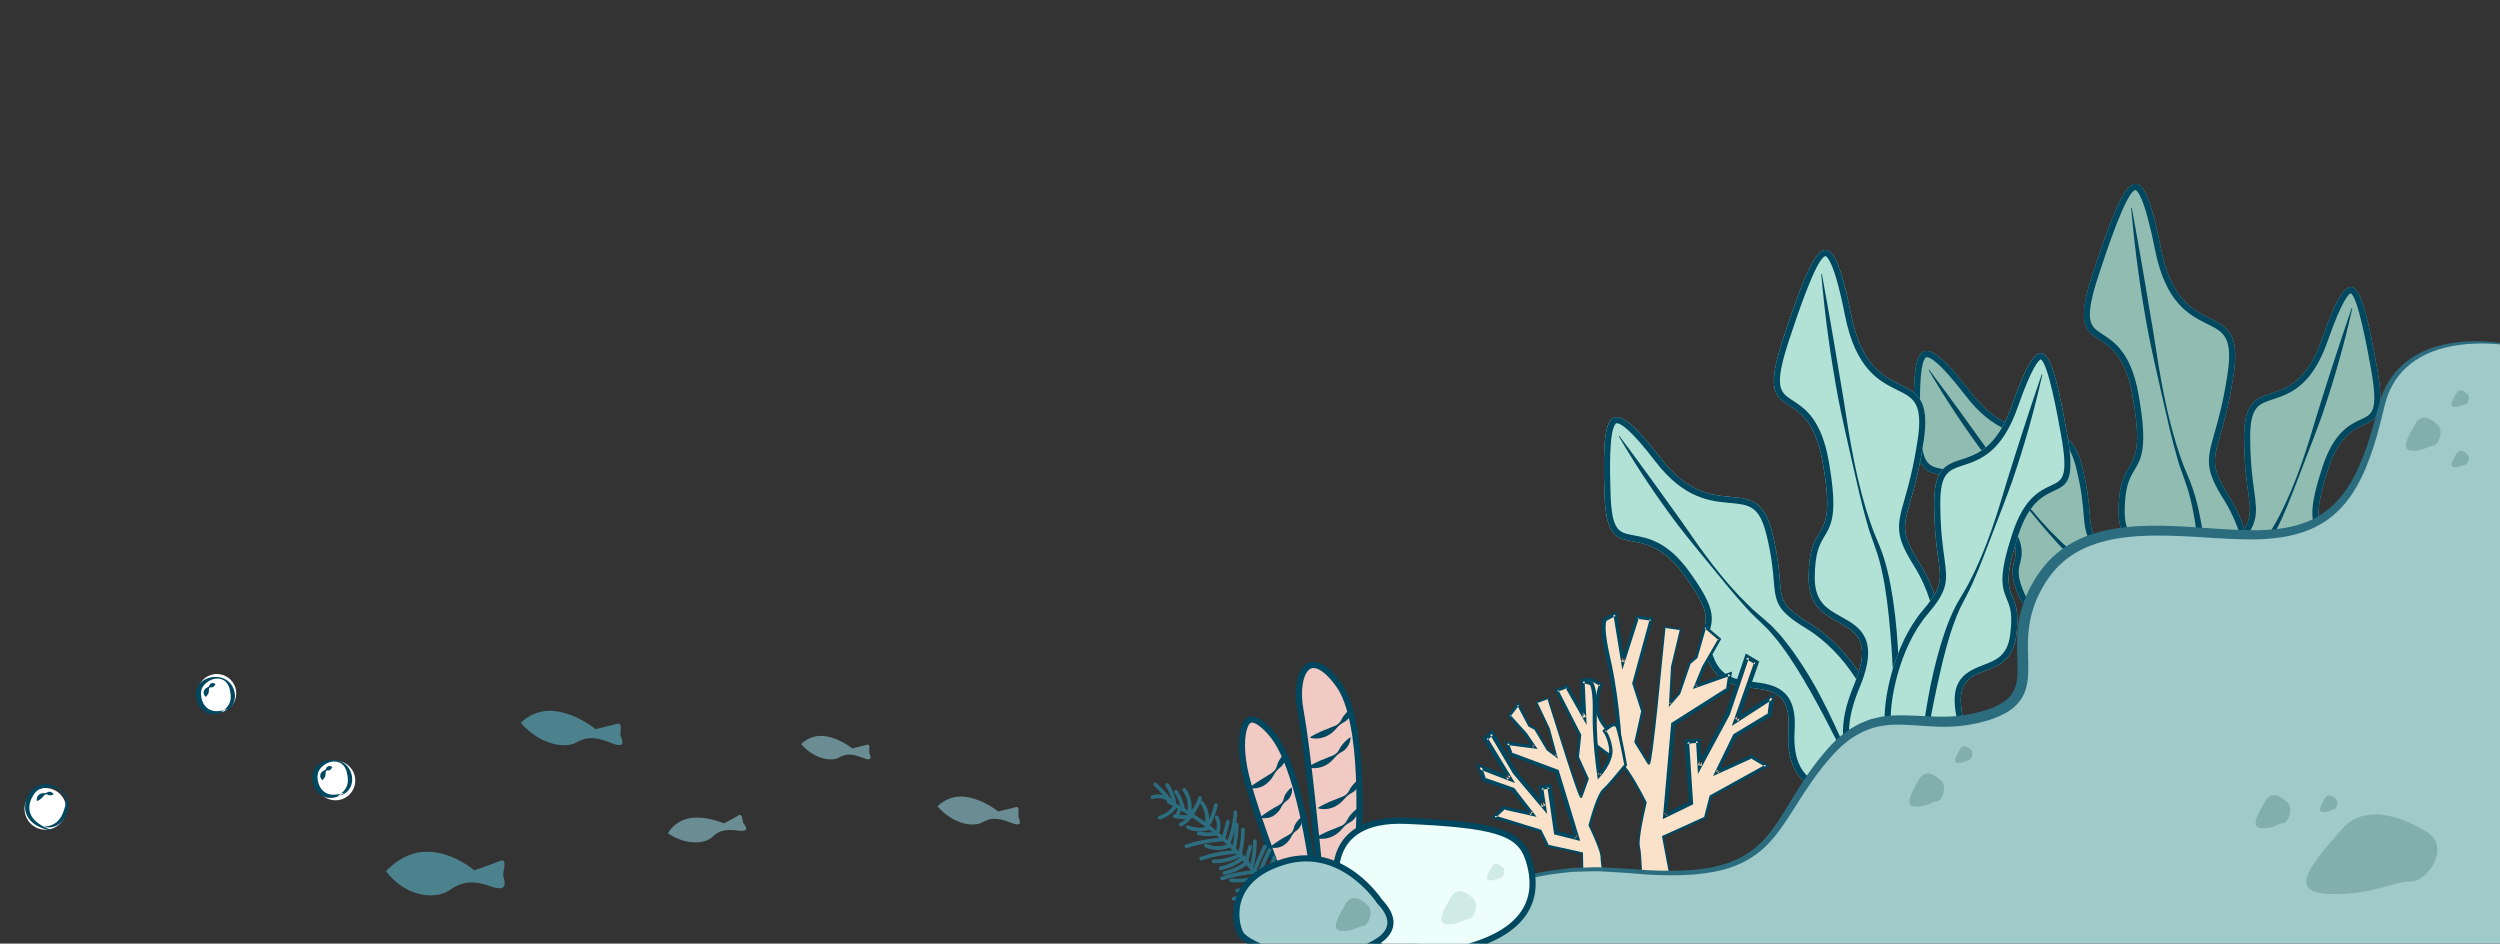<?xml version="1.0" encoding="UTF-8"?>
<svg width="408px" height="154px" viewBox="0 0 408 154" version="1.1" xmlns="http://www.w3.org/2000/svg" xmlns:xlink="http://www.w3.org/1999/xlink">
    <rect x="0" y="0" width="408" height="154" fill="#333333" stroke="none"/>
    <title>img / Footer_Right</title>
    <defs>
        <polygon id="path-1" points="0.065 0.16 28.338 0.16 28.338 86.403 0.065 86.403"></polygon>
    </defs>
    <g id="img-/-Footer_Right" stroke="none" stroke-width="1" fill="none" fill-rule="evenodd">
        <g id="Group-212" transform="translate(4, 29)">
            <path d="M346.827,89.689 C346.827,89.689 337.699,90.449 338.46,79.42 C339.221,68.391 328.952,75.998 325.529,68.391 C322.106,60.785 328.572,63.828 321.346,53.939 C314.12,44.051 308.796,53.559 308.415,40.628 C308.035,27.698 308.796,23.514 317.543,34.924 C326.29,46.334 333.136,36.445 335.798,47.094 C338.46,57.743 335.037,57.743 341.883,61.926 C348.728,66.109 352.912,74.096 353.292,77.519 C353.672,80.942 357.095,86.266 346.827,89.689" id="Fill-1" fill="#91BCB1"></path>
            <path d="M310.43,28.279 C308.369,28.28 308.188,32.886 308.415,40.629 C308.796,53.559 314.12,44.051 321.346,53.939 C328.573,63.828 322.107,60.785 325.53,68.391 C328.952,75.998 339.221,68.391 338.46,79.421 C337.791,89.113 344.76,89.7 346.458,89.7 C346.693,89.7 346.827,89.689 346.827,89.689 C357.095,86.266 353.672,80.942 353.292,77.519 C352.912,74.096 348.729,66.109 341.883,61.926 C335.037,57.743 338.46,57.743 335.798,47.094 C333.136,36.445 326.29,46.334 317.543,34.925 C314.034,30.346 311.81,28.279 310.43,28.279 M310.431,29.279 C311,29.279 312.578,30.092 316.749,35.533 C321.411,41.613 325.744,42.007 328.909,42.295 C331.983,42.574 333.676,42.727 334.827,47.337 C335.726,50.927 335.916,53.28 336.055,54.998 C336.355,58.704 336.651,59.901 341.362,62.779 C347.995,66.834 351.949,74.485 352.298,77.63 C352.368,78.25 352.518,78.889 352.677,79.567 C353.437,82.794 354.221,86.13 346.638,88.697 C346.592,88.699 346.532,88.7 346.458,88.7 C345.491,88.7 343.053,88.5 341.325,86.648 C339.866,85.086 339.238,82.677 339.457,79.489 C339.945,72.43 335.94,71.915 332.722,71.5 C330.158,71.17 327.736,70.857 326.442,67.981 C325.127,65.061 325.398,64.008 325.684,62.894 C326.226,60.788 326.272,58.986 322.154,53.349 C318.673,48.587 315.519,48.005 313.216,47.58 C310.734,47.123 309.601,46.914 309.415,40.599 C309.319,37.333 309.119,30.536 310.258,29.362 C310.333,29.285 310.375,29.279 310.431,29.279" id="Fill-3" fill="#004760"></path>
            <path d="M310.834,31.338 C314.322,35.984 317.713,40.681 321.075,45.399 C324.347,50.17 327.733,54.934 331.897,58.956 C332.912,60.015 334.039,60.808 335.134,61.844 C335.706,62.322 336.206,62.862 336.699,63.411 C337.215,63.942 337.667,64.52 338.115,65.101 C339.92,67.415 341.5,69.884 342.923,72.43 C345.711,77.553 348.073,82.888 349.959,88.388 L349.866,88.424 C347.396,83.172 344.84,77.973 341.993,72.952 C340.563,70.449 339.077,67.975 337.369,65.673 C336.946,65.093 336.511,64.525 336.036,63.993 C335.581,63.442 335.118,62.899 334.592,62.424 C333.614,61.431 332.439,60.436 331.506,59.338 C329.535,57.186 327.724,54.916 325.88,52.673 L323.119,49.302 C322.215,48.165 321.287,47.045 320.407,45.889 C316.914,41.246 313.679,36.414 310.751,31.393 L310.834,31.338 Z" id="Fill-5" fill="#004760"></path>
            <g id="Group-9" transform="translate(336, 0.84)">
                <mask id="mask-2" fill="white">
                    <use xlink:href="#path-1"></use>
                </mask>
                <g id="Clip-8"></g>
                <path d="M16.547,86.403 C16.547,86.403 7.669,84.27 13.121,71.23 C18.574,58.188 5.686,63.928 5.748,53.615 C5.811,43.303 10.56,49.13 8.04,34.797 C5.521,20.465 -3.554,30.146 1.648,14.431 C6.849,-1.282 9.36,-6.072 12.65,10.604 C15.941,27.279 26.604,17.645 24.522,31.372 C22.439,45.097 19.232,43.955 23.847,51.285 C28.462,58.614 28.949,69.638 27.834,73.891 C26.719,78.144 27.638,85.707 16.547,86.403" id="Fill-7" fill="#91BCB1" mask="url(#mask-2)"></path>
            </g>
            <path d="M344.514,1 C342.667,1 340.587,6.391 337.648,15.271 C332.447,30.986 341.521,21.304 344.04,35.637 C346.56,49.97 341.811,44.143 341.748,54.455 C341.686,64.768 354.575,59.028 349.121,72.069 C343.669,85.11 352.547,87.242 352.547,87.242 C363.638,86.546 362.719,78.984 363.834,74.731 C364.95,70.479 364.462,59.453 359.847,52.124 C355.232,44.794 358.439,45.938 360.522,32.212 C362.604,18.485 351.941,28.119 348.65,11.443 C347.219,4.191 345.936,0.999 344.514,1 M344.511,2 C344.75,2.072 345.941,2.882 347.669,11.637 C349.418,20.5 353.338,22.437 356.2,23.851 C358.856,25.163 360.459,25.955 359.533,32.062 C358.825,36.729 357.986,39.651 357.372,41.785 C356.104,46.202 355.877,47.695 359.001,52.656 C363.507,59.813 363.909,70.504 362.867,74.478 C362.672,75.221 362.54,76.028 362.402,76.883 C361.731,80.993 360.972,85.649 352.655,86.233 C352.13,86.067 350.204,85.329 349.117,83.154 C347.835,80.592 348.148,76.992 350.044,72.455 C353.415,64.395 350.055,62.529 347.09,60.884 C344.747,59.583 342.724,58.46 342.748,54.462 C342.773,50.342 343.556,49.035 344.313,47.771 C345.506,45.779 346.536,44.059 345.026,35.464 C343.818,28.596 341.096,26.83 339.109,25.541 C337.088,24.23 335.975,23.508 338.597,15.586 C339.807,11.93 343.018,2.229 344.511,2" id="Fill-10" fill="#004760"></path>
            <path d="M343.904,4.894 C345.163,11.714 346.317,18.54 347.448,25.369 C348.484,32.202 349.596,39.088 351.867,45.622 C352.403,47.269 353.161,48.774 353.76,50.461 C354.338,52.124 354.758,53.829 355.084,55.545 C355.733,58.978 356.11,62.446 356.314,65.916 C356.73,72.859 356.604,79.815 356.039,86.73 L355.939,86.725 C355.885,79.794 355.728,72.873 355.285,65.983 C355.019,62.543 354.725,59.104 354.158,55.714 C353.862,54.023 353.509,52.342 353.008,50.713 L352.162,48.281 C351.864,47.456 351.564,46.633 351.346,45.79 C350.364,42.448 349.635,39.058 348.857,35.679 C348.106,32.294 347.3,28.917 346.633,25.513 C345.35,18.696 344.395,11.821 343.805,4.907 L343.904,4.894 Z" id="Fill-12" fill="#004760"></path>
            <path d="M362.361,90.825 C362.361,90.825 370.233,90.079 367.147,78.231 C364.06,66.382 374.414,72.876 375.618,64.025 C376.822,55.173 372.038,59.592 375.947,47.606 C379.854,35.623 386.457,45.032 383.911,30.922 C381.366,16.811 379.798,12.399 374.942,26.299 C370.087,40.197 362.118,30.637 362.231,42.66 C362.342,54.684 365.233,54.096 360.382,59.819 C355.529,65.541 353.769,74.936 354.207,78.721 C354.644,82.504 352.935,88.876 362.361,90.825" id="Fill-14" fill="#91BCB1"></path>
            <path d="M379.648,17.838 C378.45,17.838 376.988,20.442 374.943,26.298 C370.087,40.196 362.118,30.636 362.231,42.66 C362.343,54.685 365.233,54.096 360.381,59.818 C355.53,65.541 353.769,74.937 354.207,78.72 C354.644,82.503 352.935,88.875 362.361,90.824 C362.361,90.824 370.234,90.078 367.148,78.231 C364.061,66.382 374.415,72.875 375.619,64.025 C376.822,55.173 372.039,59.591 375.947,47.607 C379.855,35.622 386.457,45.032 383.912,30.922 C382.439,22.756 381.293,17.838 379.648,17.838 M379.633,18.851 C380.853,19.598 382.357,27.938 382.927,31.1 C384.192,38.111 383.182,38.579 381.35,39.429 C379.466,40.303 376.886,41.499 374.996,47.297 C372.795,54.044 373.194,55.854 374.11,58.031 C374.598,59.191 375.103,60.39 374.627,63.89 C374.171,67.242 372.334,67.946 370.206,68.761 C366.827,70.054 364.385,71.591 366.18,78.483 C367.243,82.563 367.079,85.649 365.694,87.656 C364.543,89.324 362.872,89.727 362.395,89.81 C355.461,88.316 355.382,84.463 355.307,80.736 C355.292,79.984 355.277,79.272 355.2,78.605 C354.794,75.091 356.432,66.024 361.144,60.465 C364.465,56.548 364.453,55.224 363.897,51.235 C363.632,49.335 363.269,46.732 363.231,42.651 C363.181,37.4 364.537,36.953 366.998,36.145 C369.651,35.273 373.285,34.077 375.887,26.628 C378.191,20.032 379.294,19.001 379.633,18.851" id="Fill-16" fill="#004760"></path>
            <path d="M379.901,21.284 C378.594,27.153 376.95,32.938 375.01,38.626 C374.014,41.462 372.889,44.252 371.832,47.063 C370.747,49.864 369.716,52.685 368.476,55.438 C368.188,56.137 367.834,56.807 367.479,57.482 L366.464,59.466 C365.841,60.8 365.339,62.197 364.88,63.61 C363.986,66.445 363.322,69.358 362.688,72.277 C361.433,78.121 360.461,84.036 359.521,89.968 L359.421,89.958 C359.731,83.953 360.476,77.972 361.644,72.058 C362.257,69.107 363.01,66.18 363.99,63.312 C364.478,61.879 365.053,60.468 365.755,59.11 C366.483,57.73 367.318,56.544 367.983,55.198 C370.755,49.888 372.529,44.108 374.223,38.368 C376.015,32.647 377.849,26.94 379.803,21.258 L379.901,21.284 Z" id="Fill-18" fill="#004760"></path>
            <path d="M211.615,115.881 C211.176,111.255 209.456,93.556 208.266,87.123 C207.705,84.087 207.995,81.433 209.024,80.196 C209.397,79.748 209.845,79.521 210.357,79.521 C211.535,79.521 213.004,80.671 214.492,82.761 C218.927,88.986 217.77,107.385 217.631,109.361 L211.615,115.881 Z" id="Fill-20" fill="#F2CAC4"></path>
            <path d="M210.357,79.021 C208.095,79.021 206.887,82.416 207.774,87.214 C209.154,94.667 211.222,117.044 211.222,117.044 L218.118,109.573 C218.118,109.573 219.726,89.247 214.899,82.471 C213.181,80.059 211.608,79.021 210.357,79.021 M210.357,80.021 C210.829,80.021 212.137,80.316 214.085,83.052 C218.315,88.988 217.323,106.483 217.144,109.152 L212.007,114.719 C211.445,108.842 209.887,93.133 208.758,87.033 C208.118,83.57 208.708,81.358 209.41,80.516 C209.686,80.183 209.996,80.021 210.357,80.021" id="Fill-22" fill="#004760"></path>
            <path d="M205.788,116.465 C204.866,114.078 200.095,101.602 199.073,96.378 C198.421,93.05 198.608,89.946 199.526,88.831 C199.756,88.552 200.01,88.421 200.324,88.421 C200.871,88.421 201.864,88.817 203.489,90.702 C208.094,96.045 210.215,112.506 210.559,115.43 L205.788,116.465 Z" id="Fill-24" fill="#F2CAC4"></path>
            <path d="M200.324,87.921 C198.157,87.921 197.764,92.294 198.582,96.474 C199.731,102.346 205.477,117.044 205.477,117.044 L211.108,115.822 C211.108,115.822 209.064,96.404 203.868,90.376 C202.37,88.638 201.202,87.92 200.324,87.921 M200.324,88.921 C200.552,88.921 201.426,89.072 203.111,91.028 C207.426,96.036 209.535,111.197 210.009,115.037 L206.101,115.885 C204.898,112.755 200.531,101.224 199.564,96.281 C198.867,92.723 199.212,90 199.912,89.15 C200.077,88.948 200.208,88.921 200.324,88.921" id="Fill-26" fill="#004760"></path>
            <path d="M216.766,86.531 C216.721,87.349 216.334,88.055 215.776,88.57 C215.474,88.812 215.098,88.966 214.804,89.192 C214.499,89.406 214.263,89.697 214.003,89.98 C213.02,91.171 211.366,91.829 209.823,91.4 L209.81,91.302 C210.483,90.865 211.117,90.621 211.734,90.308 C212.055,90.191 212.363,90.044 212.695,89.933 C213.001,89.775 213.346,89.674 213.683,89.535 C214.027,89.407 214.34,89.216 214.586,88.951 C214.831,88.686 214.965,88.317 215.153,88.017 C215.558,87.439 216.034,86.957 216.676,86.487 L216.766,86.531 Z" id="Fill-28" fill="#004760"></path>
            <path d="M205.932,93.788 C205.992,94.598 205.723,95.333 205.266,95.928 C205.015,96.214 204.679,96.433 204.428,96.701 C204.182,96.975 203.985,97.285 203.8,97.622 C203.433,98.302 202.852,98.847 202.187,99.253 C201.495,99.617 200.673,99.766 199.902,99.596 L199.885,99.497 C200.529,99.031 201.094,98.716 201.648,98.333 C202.219,97.989 202.774,97.619 203.402,97.246 C203.699,97.045 203.99,96.817 204.169,96.506 C204.366,96.206 204.427,95.817 204.558,95.49 C204.858,94.852 205.261,94.298 205.838,93.755 L205.932,93.788 Z" id="Fill-30" fill="#004760"></path>
            <path d="M206.845,99.564 C206.943,100.267 206.723,100.901 206.323,101.397 C206.1,101.633 205.794,101.803 205.577,102.026 C205.363,102.252 205.203,102.52 205.053,102.814 C204.762,103.41 204.266,103.878 203.696,104.222 C203.1,104.525 202.387,104.631 201.728,104.438 L201.711,104.339 C202.245,103.898 202.704,103.622 203.162,103.299 C203.638,103.016 204.107,102.723 204.658,102.435 C204.918,102.278 205.172,102.094 205.32,101.829 C205.483,101.575 205.514,101.234 205.617,100.956 C205.861,100.416 206.213,99.964 206.751,99.53 L206.845,99.564 Z" id="Fill-32" fill="#004760"></path>
            <path d="M208.471,104.406 C208.569,105.109 208.349,105.743 207.949,106.239 C207.726,106.475 207.42,106.644 207.203,106.868 C206.989,107.094 206.829,107.362 206.68,107.656 C206.388,108.251 205.892,108.719 205.322,109.064 C204.726,109.367 204.013,109.472 203.354,109.279 L203.337,109.18 C203.871,108.74 204.33,108.465 204.788,108.141 C205.264,107.859 205.733,107.564 206.284,107.276 C206.545,107.12 206.798,106.936 206.946,106.671 C207.109,106.416 207.14,106.076 207.243,105.797 C207.487,105.258 207.839,104.805 208.377,104.371 L208.471,104.406 Z" id="Fill-34" fill="#004760"></path>
            <path d="M216.426,91.372 C216.381,92.19 215.994,92.896 215.435,93.412 C215.134,93.654 214.757,93.807 214.464,94.033 C214.159,94.248 213.923,94.538 213.663,94.821 C212.679,96.012 211.026,96.67 209.483,96.242 L209.47,96.143 C210.143,95.707 210.777,95.463 211.393,95.15 C211.715,95.032 212.023,94.886 212.354,94.774 C212.661,94.617 213.005,94.515 213.343,94.377 C213.687,94.249 214,94.057 214.245,93.793 C214.491,93.527 214.625,93.159 214.812,92.86 C215.218,92.281 215.694,91.798 216.336,91.328 L216.426,91.372 Z" id="Fill-36" fill="#004760"></path>
            <path d="M218.059,98.054 C218.014,98.872 217.627,99.578 217.069,100.094 C216.767,100.336 216.391,100.489 216.097,100.715 C215.792,100.93 215.556,101.22 215.296,101.503 C214.313,102.694 212.659,103.352 211.116,102.924 L211.103,102.825 C211.776,102.389 212.41,102.145 213.027,101.832 C213.348,101.714 213.656,101.568 213.988,101.456 C214.294,101.298 214.639,101.197 214.976,101.059 C215.32,100.931 215.634,100.739 215.879,100.475 C216.124,100.209 216.258,99.841 216.446,99.541 C216.851,98.963 217.327,98.48 217.969,98.01 L218.059,98.054 Z" id="Fill-38" fill="#004760"></path>
            <path d="M217.719,102.897 C217.674,103.714 217.287,104.42 216.729,104.936 C216.427,105.178 216.05,105.332 215.757,105.557 C215.452,105.772 215.216,106.062 214.956,106.345 C213.972,107.536 212.319,108.194 210.776,107.766 L210.763,107.667 C211.436,107.231 212.07,106.987 212.686,106.674 C213.008,106.556 213.316,106.41 213.647,106.298 C213.954,106.141 214.298,106.039 214.636,105.901 C214.98,105.773 215.293,105.581 215.538,105.318 C215.784,105.051 215.918,104.683 216.105,104.384 C216.511,103.805 216.987,103.322 217.629,102.853 L217.719,102.897 Z" id="Fill-40" fill="#004760"></path>
            <path d="M296.249,100.478 C296.249,100.478 287.121,101.239 287.882,90.209 C288.643,79.181 278.374,86.787 274.951,79.181 C271.528,71.575 277.994,74.617 270.768,64.729 C263.542,54.841 258.218,64.348 257.837,51.418 C257.457,38.488 258.218,34.304 266.965,45.713 C275.712,57.123 282.558,47.235 285.22,57.883 C287.882,68.532 284.459,68.532 291.305,72.715 C298.15,76.899 302.334,84.885 302.714,88.308 C303.095,91.731 306.518,97.055 296.249,100.478" id="Fill-42" fill="#B2E1D6"></path>
            <path d="M259.852,39.069 C257.792,39.07 257.61,43.676 257.838,51.419 C258.218,64.348 263.542,54.841 270.768,64.729 C277.995,74.617 271.529,71.575 274.952,79.181 C278.374,86.787 288.643,79.181 287.882,90.21 C287.214,99.903 294.182,100.49 295.881,100.49 C296.115,100.49 296.249,100.478 296.249,100.478 C306.518,97.055 303.095,91.731 302.714,88.308 C302.334,84.885 298.151,76.899 291.305,72.715 C284.459,68.532 287.882,68.532 285.22,57.883 C282.558,47.235 275.712,57.123 266.965,45.714 C263.456,41.135 261.232,39.068 259.852,39.069 M259.853,40.069 C260.422,40.069 262.001,40.881 266.172,46.322 C270.833,52.403 275.166,52.797 278.331,53.084 C281.405,53.363 283.098,53.517 284.25,58.126 C285.148,61.716 285.338,64.07 285.477,65.788 C285.777,69.494 286.074,70.69 290.784,73.569 C297.417,77.623 301.372,85.274 301.721,88.419 C301.79,89.04 301.94,89.679 302.099,90.356 C302.859,93.583 303.644,96.92 296.061,99.487 C296.014,99.488 295.954,99.49 295.881,99.49 C294.913,99.49 292.475,99.29 290.747,97.437 C289.289,95.876 288.661,93.466 288.88,90.279 C289.367,83.219 285.362,82.704 282.144,82.29 C279.581,81.959 277.159,81.647 275.864,78.77 C274.549,75.85 274.82,74.798 275.107,73.684 C275.648,71.578 275.695,69.775 271.576,64.139 C268.095,59.376 264.941,58.795 262.639,58.37 C260.156,57.912 259.023,57.703 258.837,51.389 C258.742,48.123 258.541,41.326 259.681,40.152 C259.756,40.075 259.797,40.069 259.853,40.069" id="Fill-44" fill="#004760"></path>
            <path d="M260.214,42.156 C260.214,42.156 275.74,65.781 283.503,72.195 C291.265,78.606 299.336,99.195 299.336,99.195" id="Fill-46" fill="#B2E1D6"></path>
            <path d="M260.257,42.128 C263.745,46.773 267.135,51.47 270.498,56.189 C273.769,60.959 277.156,65.723 281.32,69.745 C282.334,70.804 283.462,71.597 284.555,72.634 C285.13,73.111 285.63,73.652 286.122,74.2 C286.637,74.731 287.089,75.31 287.538,75.891 C289.342,78.205 290.923,80.674 292.346,83.219 C295.134,88.342 297.495,93.677 299.382,99.177 L299.288,99.213 C296.818,93.962 294.262,88.763 291.416,83.742 C289.986,81.238 288.5,78.765 286.791,76.463 C286.37,75.882 285.933,75.315 285.459,74.783 C285.003,74.232 284.541,73.689 284.014,73.214 C283.036,72.221 281.863,71.225 280.928,70.128 C278.957,67.975 277.146,65.706 275.301,63.463 L272.541,60.091 C271.637,58.955 270.709,57.834 269.83,56.678 C266.337,52.036 263.101,47.204 260.173,42.183 L260.257,42.128 Z" id="Fill-48" fill="#004760"></path>
            <path d="M301.969,98.032 C301.969,98.032 293.091,95.9 298.544,82.859 C303.996,69.819 291.108,75.558 291.17,65.246 C291.233,54.932 295.982,60.761 293.462,46.426 C290.943,32.093 281.868,41.776 287.07,26.061 C292.271,10.347 294.782,5.558 298.073,22.233 C301.364,38.908 312.027,29.276 309.944,43.002 C307.861,56.727 304.655,55.584 309.27,62.913 C313.885,70.243 314.371,81.267 313.256,85.52 C312.142,89.775 313.06,97.337 301.969,98.032" id="Fill-50" fill="#B2E1D6"></path>
            <path d="M293.936,11.789 C292.089,11.789 290.009,17.181 287.07,26.061 C281.869,41.775 290.943,32.093 293.462,46.426 C295.982,60.76 291.233,54.933 291.17,65.245 C291.108,75.558 303.997,69.818 298.544,82.859 C293.091,95.9 301.969,98.032 301.969,98.032 C313.06,97.336 312.142,89.774 313.256,85.52 C314.372,81.268 313.885,70.243 309.27,62.913 C304.655,55.584 307.861,56.727 309.944,43.001 C312.027,29.275 301.364,38.908 298.073,22.233 C296.641,14.981 295.358,11.789 293.936,11.789 M293.933,12.79 C294.172,12.861 295.364,13.671 297.091,22.427 C298.84,31.29 302.76,33.226 305.622,34.641 C308.278,35.953 309.881,36.745 308.956,42.851 C308.247,47.518 307.408,50.441 306.794,52.575 C305.526,56.991 305.299,58.485 308.423,63.446 C312.93,70.603 313.331,81.294 312.29,85.268 C312.094,86.01 311.963,86.817 311.824,87.672 C311.154,91.783 310.395,96.438 302.077,97.022 C301.552,96.857 299.627,96.118 298.54,93.943 C297.257,91.382 297.57,87.782 299.467,83.245 C302.837,75.184 299.477,73.318 296.512,71.673 C294.169,70.372 292.146,69.249 292.17,65.251 C292.196,61.132 292.978,59.824 293.736,58.56 C294.928,56.568 295.958,54.849 294.448,46.253 C293.241,39.385 290.518,37.62 288.532,36.331 C286.51,35.019 285.397,34.298 288.019,26.375 C289.229,22.72 292.44,13.018 293.933,12.79" id="Fill-52" fill="#004760"></path>
            <path d="M293.277,15.69 C293.277,15.69 297.668,49.356 302.185,59.68 C306.7,70.003 305.411,97.517 305.411,97.517" id="Fill-54" fill="#B2E1D6"></path>
            <path d="M293.327,15.683 C294.585,22.504 295.739,29.329 296.87,36.158 C297.906,42.992 299.018,49.878 301.29,56.411 C301.825,58.059 302.583,59.563 303.183,61.25 C303.76,62.914 304.181,64.619 304.506,66.334 C305.155,69.767 305.532,73.235 305.736,76.706 C306.153,83.648 306.026,90.604 305.461,97.52 L305.361,97.515 C305.308,90.583 305.15,83.663 304.707,76.773 C304.441,73.332 304.147,69.893 303.581,66.503 C303.284,64.812 302.932,63.131 302.431,61.503 L301.584,59.07 C301.287,58.245 300.987,57.422 300.768,56.579 C299.786,53.238 299.057,49.847 298.279,46.468 C297.528,43.083 296.723,39.707 296.055,36.303 C294.772,29.485 293.818,22.61 293.227,15.697 L293.327,15.683 Z" id="Fill-56" fill="#004760"></path>
            <path d="M311.782,101.615 C311.782,101.615 319.655,100.868 316.569,89.019 C313.483,77.172 323.836,83.665 325.04,74.814 C326.243,65.963 321.46,70.382 325.368,58.397 C329.276,46.413 335.878,55.822 333.333,41.712 C330.789,27.602 329.219,23.189 324.364,37.087 C319.51,50.986 311.54,41.425 311.652,53.45 C311.765,65.475 314.654,64.885 309.803,70.608 C304.952,76.332 303.19,85.725 303.628,89.51 C304.065,93.293 302.356,99.665 311.782,101.615" id="Fill-58" fill="#B2E1D6"></path>
            <path d="M329.07,28.627 C327.873,28.627 326.411,31.232 324.365,37.087 C319.51,50.986 311.541,41.425 311.652,53.45 C311.765,65.475 314.654,64.885 309.803,70.607 C304.952,76.331 303.19,85.726 303.628,89.509 C304.065,93.292 302.356,99.665 311.783,101.614 C311.783,101.614 319.656,100.868 316.57,89.02 C313.483,77.172 323.837,83.665 325.041,74.814 C326.243,65.963 321.461,70.381 325.368,58.397 C329.276,46.412 335.878,55.821 333.334,41.712 C331.861,33.546 330.716,28.627 329.07,28.627 M329.055,29.641 C330.276,30.387 331.779,38.727 332.349,41.889 C333.613,48.9 332.604,49.369 330.772,50.219 C328.887,51.092 326.308,52.288 324.418,58.086 C322.217,64.833 322.615,66.643 323.533,68.82 C324.021,69.981 324.524,71.18 324.048,74.679 C323.592,78.032 321.757,78.735 319.628,79.55 C316.248,80.843 313.807,82.38 315.601,89.272 C316.664,93.352 316.502,96.439 315.115,98.445 C313.964,100.114 312.295,100.516 311.817,100.6 C304.882,99.105 304.805,95.252 304.728,91.525 C304.714,90.773 304.699,90.061 304.622,89.395 C304.216,85.88 305.853,76.813 310.567,71.254 C313.887,67.337 313.875,66.013 313.318,62.025 C313.053,60.124 312.69,57.521 312.652,53.44 C312.603,48.189 313.959,47.743 316.421,46.934 C319.072,46.062 322.707,44.867 325.308,37.417 C327.613,30.821 328.716,29.791 329.055,29.641" id="Fill-60" fill="#004760"></path>
            <path d="M329.274,32.061 C329.274,32.061 321.404,60.396 316.274,68.699 C311.142,77 308.894,100.752 308.894,100.752" id="Fill-62" fill="#B2E1D6"></path>
            <path d="M329.322,32.074 C328.016,37.944 326.372,43.727 324.432,49.416 C323.435,52.252 322.312,55.042 321.254,57.852 C320.168,60.654 319.138,63.474 317.897,66.228 C317.61,66.927 317.255,67.597 316.901,68.272 L315.886,70.257 C315.263,71.59 314.761,72.987 314.303,74.4 C313.408,77.234 312.743,80.148 312.11,83.067 C310.854,88.91 309.883,94.826 308.943,100.757 L308.843,100.749 C309.152,94.743 309.898,88.761 311.066,82.849 C311.678,79.897 312.431,76.969 313.411,74.102 C313.901,72.668 314.474,71.258 315.177,69.9 C315.904,68.519 316.74,67.334 317.406,65.989 C320.176,60.678 321.95,54.898 323.644,49.157 C325.437,43.437 327.271,37.73 329.225,32.047 L329.322,32.074 Z" id="Fill-64" fill="#004760"></path>
            <path d="M264.023,117.545 C264.023,117.545 263.906,110.539 263.534,109.229 C263.163,107.917 264.572,101.969 264.572,101.969 C264.572,101.969 261.52,95.941 260.092,95.179 C258.663,94.415 254.28,90.854 254.28,90.854 C254.28,90.854 254.046,83.691 254.379,82.342 C254.712,80.991 257.255,82.753 257.255,82.753 C257.255,82.753 256.512,84.044 256.688,86.726 C256.864,89.406 260.351,91.861 260.351,91.861 C260.351,91.861 259.917,84.671 258.528,78.741 C257.139,72.813 257.941,72.089 257.941,72.089 L259.605,71.208 L260.856,79.074 L263.229,71.727 L265.495,72.05 L262.598,82.538 L264.045,87.078 L262.91,92.087 C262.91,92.087 264.612,94.847 265.062,95.609 C265.512,96.373 267.686,73.342 267.686,73.342 L270.288,73.714 L268.859,79.799 L268.546,85.904 L270.053,84.163 L271.735,79.232 L272.852,78.274 L274.261,73.304 L276.628,75.319 L274.025,79.839 L272.733,83.009 L278.33,81.014 L277.978,83.479 L269.054,89.191 L267.761,104.103 L271.969,102.048 L271.304,92.029 L273.144,91.873 L273.388,96.031 L277.958,87.529 L281.108,78.196 L282.654,79.115 L279.347,88.566 L285.198,84.79 L284.787,87.667 L279.131,91.052 L276.176,97.059 L281.851,94.516 L284.297,95.983 L275.197,100.972 L274.277,104.475 L267.409,107.546 L269.365,118.309 L264.023,117.545 Z" id="Fill-66" fill="#F9E2C9"></path>
            <path d="M264.051,117.52 L269.376,118.231 L269.287,118.323 L267.249,107.576 L267.226,107.452 L267.343,107.398 L274.197,104.295 L274.087,104.425 L274.993,100.918 L275.016,100.832 L275.096,100.788 L284.175,95.761 L284.166,96.201 L281.715,94.744 L281.959,94.758 L276.295,97.325 L275.562,97.657 L275.915,96.93 L278.846,90.912 L278.887,90.829 L278.968,90.779 L284.61,87.372 L284.446,87.619 L284.845,84.741 L285.392,85.091 L279.55,88.881 L278.632,89.476 L278.994,88.444 L282.308,78.995 L282.466,79.432 L280.921,78.512 L281.456,78.314 L278.3,87.645 L278.29,87.674 L278.277,87.701 L273.701,96.2 L273.106,97.308 L273.032,96.052 L272.79,91.894 L273.174,92.226 L271.334,92.381 L271.656,92.006 L272.316,102.025 L272.33,102.258 L272.121,102.361 L267.913,104.413 L267.365,104.679 L267.418,104.073 L268.726,89.164 L268.74,89.001 L268.877,88.915 L277.822,83.237 L277.693,83.438 L278.054,80.974 L278.424,81.276 L272.82,83.249 L272.28,83.44 L272.497,82.913 L273.801,79.749 L273.808,79.732 L273.816,79.718 L276.437,75.209 L276.485,75.488 L274.125,73.463 L274.462,73.361 L273.038,78.327 L273.022,78.383 L272.978,78.421 L271.86,79.376 L271.916,79.294 L270.219,84.22 L270.208,84.253 L270.186,84.279 L268.674,86.015 L268.35,86.387 L268.377,85.896 L268.707,79.792 L268.708,79.778 L268.711,79.765 L270.157,73.683 L270.269,73.848 L267.668,73.469 L267.814,73.355 L266.486,86.599 C266.251,88.806 266.014,91.012 265.724,93.214 C265.649,93.765 265.573,94.316 265.476,94.867 L265.394,95.282 L265.341,95.495 C265.332,95.53 265.317,95.57 265.302,95.609 C265.297,95.625 265.284,95.654 265.266,95.682 L265.239,95.724 C265.207,95.762 265.14,95.795 265.088,95.798 C265.042,95.801 264.973,95.769 264.936,95.724 C264.895,95.671 264.916,95.697 264.904,95.679 L264.877,95.635 L264.822,95.547 L264.713,95.37 L264.495,95.016 L262.752,92.185 L262.712,92.121 L262.729,92.046 L263.846,87.034 L263.851,87.14 L262.388,82.606 L262.368,82.544 L262.385,82.48 L265.248,71.983 L265.458,72.304 L263.192,71.987 L263.48,71.808 L261.13,79.164 L260.765,80.305 L260.572,79.121 L259.296,71.258 L259.751,71.485 L258.091,72.371 L258.155,72.326 C258.212,72.266 258.127,72.391 258.124,72.458 C258.101,72.539 258.086,72.632 258.072,72.724 C258.048,72.912 258.037,73.109 258.036,73.308 C258.029,73.707 258.064,74.115 258.1,74.52 C258.183,75.334 258.327,76.149 258.487,76.96 C258.823,78.571 259.219,80.217 259.49,81.87 C260.053,85.175 260.418,88.499 260.644,91.844 L260.686,92.475 L260.182,92.101 C259.449,91.557 258.793,90.958 258.19,90.286 C257.591,89.617 257.055,88.868 256.714,88.002 C256.536,87.577 256.442,87.1 256.411,86.638 C256.385,86.191 256.388,85.741 256.411,85.291 C256.476,84.387 256.603,83.502 257.03,82.624 L257.108,82.967 C256.718,82.705 256.29,82.463 255.86,82.284 C255.448,82.111 254.918,81.995 254.733,82.199 C254.679,82.238 254.657,82.327 254.621,82.403 L254.565,82.739 C254.537,82.976 254.516,83.216 254.503,83.46 C254.473,83.948 254.461,84.44 254.45,84.931 C254.419,86.9 254.452,88.875 254.503,90.847 L254.421,90.682 C255.416,91.492 256.423,92.291 257.442,93.072 C257.951,93.462 258.464,93.848 258.985,94.218 C259.245,94.403 259.508,94.586 259.774,94.755 C259.906,94.844 260.041,94.917 260.175,94.998 C260.313,95.099 260.488,95.195 260.596,95.318 C261.547,96.274 262.191,97.394 262.866,98.497 C263.526,99.608 264.139,100.741 264.719,101.895 L264.747,101.95 L264.733,102.007 C264.428,103.276 264.152,104.554 263.92,105.838 C263.805,106.48 263.704,107.124 263.637,107.77 C263.605,108.092 263.577,108.417 263.588,108.735 C263.576,109.045 263.685,109.35 263.726,109.692 C263.889,111.002 263.926,112.31 263.977,113.619 C264.016,114.916 264.055,116.26 264.051,117.52 L264.051,117.52 Z M263.995,117.57 L263.838,113.624 C263.766,112.321 263.707,111.007 263.525,109.723 C263.506,109.56 263.466,109.41 263.432,109.254 C263.4,109.082 263.367,108.91 263.369,108.744 C263.353,108.407 263.376,108.078 263.404,107.749 C263.461,107.092 263.552,106.441 263.657,105.793 C263.87,104.498 264.125,103.213 264.411,101.931 L264.425,102.044 C263.827,100.912 263.207,99.785 262.548,98.687 C261.88,97.606 261.206,96.476 260.33,95.611 C260.223,95.492 260.103,95.44 259.987,95.348 C259.843,95.264 259.695,95.185 259.56,95.094 C259.282,94.92 259.015,94.737 258.75,94.551 C258.22,94.179 257.702,93.795 257.188,93.407 C256.159,92.628 255.146,91.834 254.141,91.027 L254.062,90.963 L254.059,90.861 C253.995,88.883 253.949,86.907 253.968,84.923 C253.976,84.427 253.985,83.932 254.013,83.432 C254.024,83.183 254.045,82.931 254.072,82.677 C254.087,82.549 254.115,82.415 254.137,82.284 C254.194,82.131 254.24,81.975 254.377,81.846 C254.64,81.581 255.005,81.566 255.275,81.597 C255.559,81.628 255.805,81.72 256.051,81.811 C256.533,82.01 256.972,82.254 257.404,82.54 L257.587,82.662 L257.481,82.883 C257.141,83.591 256.992,84.481 256.947,85.322 C256.924,86.184 256.894,87.049 257.229,87.8 C257.537,88.571 258.039,89.274 258.614,89.906 C259.186,90.538 259.839,91.124 260.52,91.622 L260.058,91.879 C259.814,88.568 259.429,85.251 258.851,81.982 C258.576,80.34 258.162,78.747 257.83,77.088 C257.674,76.262 257.531,75.431 257.45,74.584 C257.415,74.16 257.381,73.735 257.391,73.298 C257.394,73.081 257.407,72.861 257.438,72.635 C257.455,72.521 257.473,72.408 257.508,72.288 C257.556,72.155 257.543,72.078 257.728,71.853 L257.744,71.832 L257.793,71.807 L259.459,70.932 L259.846,70.729 L259.914,71.16 L261.14,79.03 L260.583,78.987 L262.979,71.646 L263.048,71.435 L263.267,71.466 L265.53,71.797 L265.819,71.839 L265.741,72.119 L262.81,82.597 L262.808,82.472 L264.239,87.016 L264.256,87.07 L264.244,87.124 L263.091,92.128 L263.068,91.991 L264.794,94.838 L265.01,95.194 L265.118,95.372 L265.172,95.461 L265.199,95.505 C265.199,95.505 265.223,95.545 265.197,95.502 C265.173,95.467 265.117,95.454 265.085,95.457 C265.047,95.45 264.996,95.474 264.978,95.503 L264.977,95.5 C264.977,95.5 264.981,95.497 264.986,95.48 L265.014,95.397 L265.063,95.207 L265.145,94.806 C265.244,94.266 265.324,93.718 265.402,93.17 C265.707,90.977 265.96,88.773 266.209,86.569 C266.706,82.162 267.159,77.749 267.558,73.331 L267.571,73.197 L267.704,73.215 L270.308,73.581 L270.453,73.601 L270.42,73.746 L269.008,79.834 L269.012,79.808 L268.715,85.914 L268.418,85.794 L269.92,84.048 L269.886,84.107 L271.556,79.171 L271.572,79.123 L271.613,79.088 L272.725,78.126 L272.665,78.221 L274.06,73.247 L274.147,72.934 L274.397,73.144 L276.772,75.151 L276.912,75.269 L276.821,75.43 L274.236,79.96 L274.249,79.931 L272.97,83.106 L272.648,82.769 L278.237,80.751 L278.669,80.595 L278.606,81.053 L278.263,83.52 L278.245,83.65 L278.133,83.722 L269.232,89.47 L269.383,89.221 L268.105,104.132 L267.611,103.792 L271.817,101.737 L271.622,102.072 L270.952,92.053 L270.929,91.708 L271.275,91.678 L273.114,91.521 L273.476,91.49 L273.497,91.853 L273.743,96.01 L273.074,95.863 L277.639,87.359 L277.615,87.414 L280.761,78.079 L280.906,77.649 L281.297,77.881 L282.843,78.8 L283.102,78.954 L283.002,79.238 L279.699,88.69 L279.145,88.253 L285.004,84.492 L285.665,84.067 L285.551,84.841 L285.128,87.716 L285.105,87.88 L284.964,87.963 L279.295,91.325 L279.417,91.193 L276.437,97.187 L276.058,96.793 L281.742,94.274 L281.87,94.217 L281.988,94.289 L284.427,95.766 L284.806,95.996 L284.419,96.206 L275.299,101.158 L275.402,101.026 L274.468,104.525 L274.443,104.617 L274.358,104.655 L267.475,107.695 L267.569,107.518 L269.442,118.294 L269.461,118.403 L269.354,118.387 L263.995,117.57 Z" id="Fill-68" fill="#004760"></path>
            <path d="M258.252,117.131 C258.252,117.131 257.245,111.923 257.316,110.894 C257.386,109.864 255.414,105.678 255.414,105.678 C255.414,105.678 256.734,100.736 257.673,99.948 C258.612,99.159 261.303,95.837 261.303,95.837 C261.303,95.837 260.358,90.495 259.901,89.547 C259.444,88.599 257.835,90.3 257.835,90.3 C257.835,90.3 258.587,91.141 258.875,93.154 C259.163,95.168 256.963,97.531 256.963,97.531 C256.963,97.531 256.163,92.136 256.266,87.527 C256.369,82.918 255.662,82.507 255.662,82.507 L254.292,82.114 L254.593,88.137 L251.688,83.064 L250.06,83.657 L253.843,90.975 L253.48,94.564 L255.103,98.098 C255.103,98.098 254.273,100.407 254.058,101.043 C253.844,101.679 248.638,84.956 248.638,84.956 L246.769,85.638 L248.777,89.923 L249.962,94.398 L248.574,93.342 L246.558,89.952 L245.582,89.416 L243.762,85.954 L242.322,87.817 L244.956,90.759 L246.408,92.905 L241.951,92.301 L242.597,94.072 L250.099,96.912 L253.384,107.756 L249.947,106.891 L248.875,99.365 L247.488,99.536 L247.956,102.655 L243.244,97.07 L239.452,90.648 L238.451,91.57 L242.377,98.056 L237.452,96.171 L238.206,98.238 L242.924,99.862 L246.051,103.852 L241.45,102.854 L239.867,104.322 L247.387,106.598 L248.615,109.049 L254.183,110.252 L254.414,118.53 L258.252,117.131 Z" id="Fill-70" fill="#F9E2C9"></path>
            <path d="M258.285,117.15 L254.441,118.605 L254.34,118.643 L254.335,118.533 L254.021,110.257 L254.149,110.412 L248.574,109.242 L248.483,109.222 L248.44,109.137 L247.198,106.693 L247.326,106.8 L239.794,104.566 L239.371,104.44 L239.695,104.137 L241.269,102.66 L241.369,102.565 L241.506,102.594 L246.113,103.568 L245.822,104.031 L242.674,100.059 L242.821,100.164 L238.094,98.565 L237.94,98.512 L237.882,98.357 L237.118,96.295 L236.845,95.56 L237.58,95.838 L242.51,97.707 L242.057,98.25 L238.136,91.761 L237.98,91.504 L238.202,91.3 L239.203,90.379 L239.538,90.071 L239.768,90.462 L243.555,96.886 L243.52,96.838 L248.228,102.425 L247.604,102.709 L247.138,99.589 L247.084,99.23 L247.445,99.186 L248.832,99.015 L249.176,98.973 L249.224,99.316 L250.291,106.842 L250.032,106.554 L253.469,107.422 L253.055,107.856 L249.784,97.008 L249.982,97.22 L242.495,94.342 L242.37,94.295 L242.326,94.171 L241.689,92.397 L241.533,91.962 L241.989,92.025 L246.443,92.653 L246.197,93.049 L244.756,90.895 L244.776,90.921 L242.158,87.965 L242.035,87.827 L242.147,87.682 L243.596,85.827 L243.797,85.569 L243.948,85.857 L245.754,89.326 L245.675,89.247 L246.649,89.786 L246.695,89.811 L246.721,89.856 L248.725,93.253 L248.681,93.203 L250.065,94.262 L249.799,94.441 L248.63,89.963 L248.639,89.989 L246.646,85.696 L246.584,85.561 L246.722,85.511 L248.595,84.837 L248.722,84.791 L248.761,84.919 C249.741,88.13 250.769,91.329 251.83,94.514 C252.36,96.107 252.893,97.7 253.463,99.276 C253.607,99.669 253.752,100.062 253.91,100.446 L254.032,100.728 L254.098,100.859 L254.129,100.912 C254.136,100.923 254.135,100.921 254.135,100.921 C254.135,100.921 254.134,100.921 254.13,100.919 C254.104,100.893 254.047,100.879 254.01,100.892 C253.976,100.897 253.923,100.923 253.905,100.965 C253.887,101.014 253.904,100.968 253.901,100.974 L253.914,100.937 L253.94,100.863 L253.993,100.713 L254.097,100.417 L254.928,98.036 L254.934,98.175 L253.295,94.65 L253.272,94.6 L253.277,94.544 L253.624,90.954 L253.648,91.077 L249.833,83.775 L249.699,83.519 L249.973,83.418 L251.598,82.817 L251.805,82.741 L251.916,82.934 L254.843,87.995 L254.306,88.152 L253.98,82.13 L253.956,81.695 L254.379,81.814 L255.75,82.201 L255.802,82.215 L255.823,82.232 C256.03,82.397 256.019,82.454 256.083,82.55 C256.13,82.639 256.162,82.722 256.194,82.806 C256.253,82.973 256.298,83.137 256.335,83.3 C256.412,83.627 256.453,83.948 256.494,84.271 C256.568,84.915 256.593,85.554 256.606,86.193 C256.621,87.478 256.559,88.717 256.612,89.975 C256.691,92.484 256.92,95.001 257.253,97.488 L256.749,97.332 C257.578,96.379 258.347,95.242 258.577,94.024 C258.705,93.432 258.552,92.806 258.402,92.172 C258.241,91.563 257.989,90.927 257.641,90.474 L257.492,90.279 L257.646,90.122 C257.926,89.839 258.214,89.589 258.546,89.363 C258.717,89.255 258.888,89.147 259.102,89.077 C259.304,89.009 259.597,88.958 259.859,89.129 C259.993,89.212 260.056,89.327 260.126,89.439 L260.238,89.728 C260.299,89.914 260.354,90.098 260.401,90.282 C260.499,90.649 260.583,91.015 260.666,91.382 C260.989,92.85 261.262,94.322 261.522,95.798 L261.54,95.899 L261.476,95.977 C260.856,96.732 260.228,97.478 259.587,98.215 C259.266,98.584 258.941,98.949 258.606,99.307 C258.438,99.487 258.268,99.665 258.088,99.838 C258.002,99.925 257.903,100.009 257.809,100.094 C257.74,100.179 257.664,100.229 257.603,100.334 C257.096,101.099 256.77,102.043 256.444,102.945 C256.127,103.86 255.843,104.791 255.574,105.721 L255.564,105.608 C255.974,106.514 256.361,107.428 256.719,108.356 C256.897,108.821 257.065,109.29 257.209,109.769 C257.28,110.009 257.348,110.251 257.389,110.504 C257.416,110.628 257.419,110.764 257.421,110.899 C257.42,111.017 257.414,111.133 257.425,111.257 C257.488,112.235 257.646,113.218 257.794,114.195 L258.285,117.15 Z M258.22,117.113 C258.015,116.193 257.833,115.182 257.657,114.218 C257.488,113.241 257.309,112.267 257.222,111.269 C257.263,110.282 256.811,109.375 256.471,108.455 C256.097,107.542 255.69,106.638 255.264,105.749 L255.239,105.695 L255.254,105.635 C255.501,104.688 255.779,103.753 256.093,102.825 C256.422,101.9 256.721,100.971 257.283,100.102 C257.344,99.994 257.463,99.889 257.552,99.79 C257.638,99.711 257.725,99.636 257.808,99.549 C257.978,99.383 258.143,99.208 258.307,99.03 C258.634,98.674 258.953,98.309 259.269,97.941 C259.901,97.204 260.521,96.453 261.131,95.698 L261.084,95.876 C260.813,94.409 260.528,92.94 260.196,91.489 C260.111,91.127 260.025,90.765 259.927,90.411 C259.879,90.232 259.826,90.059 259.769,89.889 L259.677,89.656 C259.642,89.613 259.618,89.558 259.584,89.546 C259.472,89.448 259.101,89.591 258.83,89.786 C258.545,89.983 258.267,90.228 258.023,90.479 L258.028,90.128 C258.496,90.729 258.726,91.366 258.919,92.032 C259.008,92.364 259.081,92.699 259.132,93.037 C259.183,93.389 259.188,93.767 259.121,94.116 C259.002,94.822 258.72,95.467 258.378,96.061 C258.034,96.66 257.641,97.208 257.178,97.731 L256.763,98.201 L256.674,97.574 C256.315,95.058 256.064,92.538 255.962,89.998 C255.905,88.73 255.938,87.443 255.937,86.202 C255.93,85.579 255.91,84.954 255.846,84.341 C255.809,84.038 255.772,83.732 255.706,83.442 C255.675,83.297 255.637,83.156 255.591,83.025 C255.568,82.962 255.543,82.896 255.516,82.845 C255.51,82.802 255.414,82.719 255.502,82.783 L255.574,82.813 L254.206,82.416 L254.605,82.099 L254.88,88.124 L254.935,89.323 L254.344,88.281 L251.46,83.195 L251.778,83.311 L250.148,83.898 L250.288,83.541 L254.039,90.874 L254.07,90.933 L254.063,90.998 L253.682,94.585 L253.665,94.48 L255.272,98.021 L255.304,98.09 L255.278,98.161 L254.426,100.529 L254.319,100.825 L254.266,100.972 L254.24,101.046 L254.226,101.084 L254.206,101.129 C254.18,101.178 254.121,101.222 254.077,101.228 C254.027,101.237 253.957,101.218 253.919,101.188 L253.889,101.158 C253.868,101.136 253.852,101.115 253.846,101.104 L253.798,101.021 L253.724,100.87 L253.598,100.573 C253.44,100.178 253.298,99.783 253.157,99.385 C252.599,97.797 252.081,96.2 251.565,94.601 L248.516,84.995 L248.682,85.077 L246.815,85.766 L246.891,85.582 L248.915,89.859 L248.921,89.871 L248.925,89.884 L250.126,94.354 L250.254,94.83 L249.86,94.533 L248.469,93.483 L248.442,93.463 L248.424,93.432 L246.395,90.049 L246.466,90.119 L245.489,89.587 L245.438,89.559 L245.41,89.506 L243.577,86.052 L243.928,86.083 L242.498,87.953 L242.488,87.67 L245.137,90.598 L245.147,90.609 L245.157,90.624 L246.62,92.763 L246.941,93.233 L246.374,93.159 L241.913,92.578 L242.213,92.207 L242.868,93.974 L242.699,93.803 L250.216,96.604 L250.367,96.66 L250.415,96.817 L253.714,107.657 L253.891,108.239 L253.3,108.09 L249.862,107.228 L249.636,107.171 L249.603,106.94 L248.526,99.416 L248.918,99.715 L247.532,99.888 L247.838,99.485 L248.308,102.602 L248.496,103.846 L247.684,102.885 L242.968,97.304 L242.948,97.281 L242.932,97.254 L239.137,90.835 L239.701,90.918 L238.701,91.841 L238.766,91.38 L242.696,97.862 L243.264,98.799 L242.243,98.405 L237.325,96.505 L237.788,96.049 L238.53,98.121 L238.319,97.913 L243.028,99.562 L243.118,99.594 L243.175,99.667 L246.28,103.672 L246.775,104.311 L245.99,104.136 L241.394,103.113 L241.63,103.048 L240.04,104.508 L239.941,104.08 L247.448,106.396 L247.536,106.423 L247.576,106.504 L248.791,108.962 L248.657,108.857 L254.217,110.094 L254.343,110.122 L254.345,110.249 L254.493,118.529 L254.388,118.457 L258.22,117.113 Z" id="Fill-72" fill="#004760"></path>
            <path d="M202.641,116.419 C198.61,110.378 193.062,105.418 186.598,102.106 C186.249,101.927 186.477,101.358 186.828,101.538 C193.39,104.9 199.036,109.915 203.129,116.05 C203.346,116.375 202.86,116.748 202.641,116.419" id="Fill-74" fill="#2B6D7F"></path>
            <path d="M186.971,102.098 C186.304,101.336 185.156,101.049 184.206,101.396 C183.837,101.53 183.603,100.964 183.975,100.829 C185.195,100.384 186.605,100.754 187.459,101.729 C187.568,101.853 187.524,102.063 187.4,102.158 C187.26,102.263 187.08,102.223 186.971,102.098" id="Fill-76" fill="#2B6D7F"></path>
            <path d="M184.73,98.768 C185.71,99.689 186.609,100.691 187.412,101.77 C187.647,102.085 187.16,102.456 186.924,102.139 C186.154,101.104 185.298,100.136 184.358,99.253 C184.237,99.14 184.193,98.965 184.301,98.825 C184.394,98.704 184.609,98.654 184.73,98.768" id="Fill-78" fill="#2B6D7F"></path>
            <path d="M186.719,98.928 C187.344,99.844 187.763,100.882 187.948,101.976 C188.013,102.366 187.406,102.445 187.341,102.056 C187.175,101.069 186.795,100.124 186.231,99.297 C186.138,99.16 186.154,98.972 186.29,98.868 C186.417,98.772 186.626,98.79 186.719,98.928" id="Fill-80" fill="#2B6D7F"></path>
            <path d="M188.165,100.036 C188.79,100.952 189.209,101.991 189.394,103.085 C189.459,103.474 188.852,103.553 188.787,103.165 C188.621,102.178 188.242,101.232 187.677,100.405 C187.584,100.269 187.6,100.08 187.737,99.976 C187.864,99.881 188.072,99.899 188.165,100.036" id="Fill-82" fill="#2B6D7F"></path>
            <path d="M189.513,99.728 C190.31,100.768 190.64,102.147 190.387,103.434 C190.355,103.596 190.217,103.721 190.045,103.7 C189.889,103.68 189.747,103.521 189.78,103.358 C190.004,102.218 189.733,101.021 189.025,100.097 C188.785,99.785 189.273,99.415 189.513,99.728" id="Fill-84" fill="#2B6D7F"></path>
            <path d="M192.362,101.787 C193.159,102.827 193.489,104.206 193.236,105.493 C193.203,105.655 193.065,105.78 192.893,105.759 C192.738,105.739 192.596,105.58 192.629,105.417 C192.853,104.277 192.582,103.08 191.874,102.156 C191.635,101.844 192.121,101.474 192.362,101.787" id="Fill-86" fill="#2B6D7F"></path>
            <path d="M192.135,101.34 C191.735,102.569 191.088,103.712 190.243,104.689 C189.987,104.986 189.5,104.615 189.758,104.317 C190.571,103.376 191.182,102.292 191.568,101.11 C191.69,100.735 192.257,100.967 192.135,101.34" id="Fill-88" fill="#2B6D7F"></path>
            <path d="M188.025,102.795 C187.385,103.704 186.446,104.395 185.386,104.729 C185.229,104.777 185.053,104.723 184.987,104.561 C184.928,104.417 184.996,104.212 185.154,104.162 C186.122,103.857 186.956,103.252 187.539,102.423 C187.766,102.101 188.252,102.474 188.025,102.795" id="Fill-90" fill="#2B6D7F"></path>
            <path d="M188.687,103.39 C188.597,103.69 188.507,103.991 188.416,104.291 C188.395,104.364 188.316,104.433 188.249,104.46 C188.181,104.488 188.086,104.492 188.018,104.46 C187.945,104.427 187.878,104.37 187.85,104.292 C187.822,104.213 187.826,104.142 187.85,104.062 C187.939,103.761 188.03,103.46 188.12,103.16 C188.142,103.088 188.221,103.019 188.288,102.992 C188.356,102.963 188.45,102.96 188.519,102.992 C188.591,103.025 188.659,103.081 188.687,103.16 C188.715,103.238 188.711,103.31 188.687,103.39" id="Fill-92" fill="#2B6D7F"></path>
            <path d="M190.924,103.332 C190.656,104.449 189.882,105.391 188.82,105.84 C188.458,105.994 188.225,105.428 188.589,105.273 C189.434,104.916 190.102,104.153 190.317,103.256 C190.356,103.096 190.482,102.969 190.659,102.991 C190.809,103.01 190.963,103.171 190.924,103.332" id="Fill-94" fill="#2B6D7F"></path>
            <path d="M193.106,105.363 C192.939,105.192 192.928,105.363 192.982,105.292 C192.996,105.274 193.024,105.255 193.041,105.236 C193.118,105.148 193.164,105.03 193.216,104.927 C193.356,104.653 193.484,104.372 193.6,104.087 C193.826,103.529 194.002,102.954 194.128,102.366 C194.162,102.204 194.296,102.079 194.47,102.1 C194.623,102.12 194.77,102.28 194.735,102.442 C194.568,103.227 194.324,103.995 193.991,104.726 C193.85,105.037 193.71,105.421 193.471,105.67 C193.223,105.927 192.886,106.007 192.618,105.732 C192.502,105.613 192.557,105.394 192.677,105.303 C192.822,105.193 192.99,105.244 193.106,105.363" id="Fill-96" fill="#2B6D7F"></path>
            <path d="M194.465,107.337 C193.527,107.522 192.549,107.509 191.616,107.299 C191.455,107.263 191.329,107.132 191.351,106.957 C191.37,106.806 191.531,106.655 191.693,106.691 C192.588,106.894 193.486,106.906 194.385,106.731 C194.547,106.698 194.708,106.837 194.728,106.993 C194.751,107.166 194.628,107.305 194.465,107.337" id="Fill-98" fill="#2B6D7F"></path>
            <path d="M190.514,104.529 C189.577,104.714 188.598,104.702 187.665,104.492 C187.505,104.456 187.378,104.325 187.4,104.15 C187.419,103.998 187.58,103.848 187.742,103.884 C188.637,104.087 189.536,104.099 190.434,103.923 C190.596,103.891 190.757,104.029 190.777,104.186 C190.8,104.359 190.677,104.498 190.514,104.529" id="Fill-100" fill="#2B6D7F"></path>
            <path d="M194.493,106.479 C194.474,106.548 194.496,106.465 194.498,106.457 C194.503,106.436 194.508,106.416 194.513,106.395 C194.522,106.35 194.531,106.304 194.539,106.258 C194.554,106.17 194.565,106.083 194.573,105.994 C194.58,105.906 194.583,105.817 194.584,105.728 C194.584,105.798 194.583,105.713 194.583,105.705 C194.583,105.683 194.582,105.663 194.581,105.641 C194.578,105.595 194.576,105.548 194.571,105.502 C194.555,105.326 194.525,105.149 194.48,104.978 C194.498,105.045 194.475,104.963 194.473,104.956 C194.467,104.935 194.461,104.915 194.454,104.895 C194.44,104.85 194.426,104.806 194.41,104.762 C194.378,104.675 194.342,104.589 194.302,104.505 C194.235,104.36 194.319,104.16 194.47,104.106 C194.632,104.048 194.796,104.119 194.869,104.274 C195.223,105.037 195.277,105.9 195.06,106.708 C195.019,106.864 194.799,106.94 194.662,106.877 C194.495,106.801 194.449,106.644 194.493,106.479" id="Fill-102" fill="#2B6D7F"></path>
            <path d="M195.343,108.338 C193.433,108.44 191.544,108.792 189.728,109.396 C189.357,109.52 189.122,108.954 189.497,108.829 C191.362,108.209 193.301,107.836 195.263,107.732 C195.654,107.71 195.737,108.317 195.343,108.338" id="Fill-104" fill="#2B6D7F"></path>
            <path d="M197.758,110.342 C195.848,110.445 193.959,110.796 192.143,111.401 C191.772,111.524 191.537,110.958 191.912,110.834 C193.777,110.213 195.716,109.84 197.678,109.736 C198.069,109.715 198.152,110.321 197.758,110.342" id="Fill-106" fill="#2B6D7F"></path>
            <path d="M201.163,113.59 C199.253,113.692 197.363,114.044 195.548,114.648 C195.177,114.772 194.942,114.206 195.317,114.081 C197.181,113.461 199.121,113.088 201.083,112.983 C201.474,112.962 201.557,113.569 201.163,113.59" id="Fill-108" fill="#2B6D7F"></path>
            <path d="M203.072,116.925 C201.162,117.027 199.272,117.379 197.457,117.983 C197.086,118.107 196.851,117.541 197.226,117.416 C199.09,116.796 201.03,116.423 202.992,116.319 C203.383,116.297 203.466,116.904 203.072,116.925" id="Fill-110" fill="#2B6D7F"></path>
            <path d="M196.263,108.264 C196.884,106.751 197.236,105.149 197.313,103.515 C197.332,103.12 197.939,103.201 197.921,103.591 C197.841,105.274 197.47,106.936 196.83,108.494 C196.68,108.859 196.114,108.629 196.263,108.264" id="Fill-112" fill="#2B6D7F"></path>
            <path d="M196.538,109.38 C195.308,109.853 193.909,109.823 192.704,109.286 C192.344,109.127 192.574,108.56 192.934,108.72 C193.996,109.193 195.22,109.232 196.307,108.814 C196.674,108.673 196.907,109.238 196.538,109.38" id="Fill-114" fill="#2B6D7F"></path>
            <path d="M193.571,106.357 C192.341,106.83 190.942,106.8 189.737,106.264 C189.377,106.104 189.606,105.537 189.967,105.697 C191.029,106.17 192.252,106.209 193.34,105.791 C193.706,105.65 193.94,106.215 193.571,106.357" id="Fill-116" fill="#2B6D7F"></path>
            <path d="M197.034,109.542 C197.357,108.268 197.527,106.952 197.518,105.637 C197.516,105.472 197.603,105.317 197.781,105.293 C197.929,105.273 198.123,105.391 198.124,105.557 C198.134,106.928 197.978,108.289 197.641,109.618 C197.6,109.778 197.477,109.906 197.299,109.884 C197.151,109.865 196.993,109.703 197.034,109.542" id="Fill-118" fill="#2B6D7F"></path>
            <path d="M198.057,110.326 C198.38,109.052 198.55,107.736 198.54,106.421 C198.539,106.256 198.626,106.101 198.804,106.077 C198.952,106.057 199.146,106.175 199.147,106.341 C199.157,107.712 199.001,109.073 198.664,110.402 C198.623,110.562 198.5,110.69 198.322,110.668 C198.174,110.649 198.016,110.487 198.057,110.326" id="Fill-120" fill="#2B6D7F"></path>
            <path d="M200.011,112.229 C200.334,110.956 200.504,109.639 200.495,108.325 C200.493,108.16 200.58,108.004 200.758,107.981 C200.906,107.961 201.1,108.078 201.101,108.245 C201.111,109.615 200.955,110.976 200.618,112.306 C200.577,112.465 200.454,112.593 200.276,112.571 C200.128,112.552 199.97,112.39 200.011,112.229" id="Fill-122" fill="#2B6D7F"></path>
            <path d="M198.618,110.743 C197.219,111.52 195.631,111.897 194.034,111.868 C193.868,111.865 193.749,111.678 193.768,111.526 C193.79,111.347 193.944,111.258 194.11,111.261 C195.603,111.288 197.083,110.9 198.387,110.177 C198.531,110.097 198.728,110.204 198.785,110.345 C198.854,110.513 198.763,110.663 198.618,110.743" id="Fill-124" fill="#2B6D7F"></path>
            <path d="M199.797,111.921 C198.652,112.849 197.297,113.483 195.855,113.781 C195.468,113.861 195.391,113.254 195.775,113.175 C197.113,112.898 198.366,112.293 199.427,111.433 C199.733,111.185 200.103,111.673 199.797,111.921" id="Fill-126" fill="#2B6D7F"></path>
            <path d="M199.184,111.144 C198.039,112.072 196.684,112.706 195.242,113.004 C194.856,113.084 194.778,112.477 195.162,112.398 C196.501,112.12 197.754,111.516 198.815,110.656 C199.121,110.408 199.491,110.896 199.184,111.144" id="Fill-128" fill="#2B6D7F"></path>
            <path d="M198.985,111.84 C199.239,110.915 199.494,109.99 199.749,109.067 C199.793,108.906 200.007,108.841 200.147,108.898 C200.315,108.966 200.36,109.136 200.316,109.296 C200.061,110.221 199.807,111.146 199.552,112.07 C199.508,112.23 199.294,112.296 199.153,112.238 C198.985,112.17 198.941,112 198.985,111.84" id="Fill-130" fill="#2B6D7F"></path>
            <path d="M195.358,107.792 C195.613,106.867 195.868,105.943 196.123,105.019 C196.167,104.859 196.381,104.793 196.52,104.85 C196.69,104.918 196.733,105.088 196.69,105.248 C196.435,106.173 196.18,107.098 195.925,108.022 C195.881,108.182 195.667,108.248 195.526,108.19 C195.358,108.122 195.315,107.952 195.358,107.792" id="Fill-132" fill="#2B6D7F"></path>
            <path d="M201.343,114.498 C199.904,114.933 198.401,115.097 196.902,114.975 C196.509,114.943 196.587,114.336 196.978,114.368 C198.367,114.48 199.777,114.334 201.112,113.932 C201.27,113.884 201.444,113.936 201.51,114.099 C201.569,114.241 201.502,114.45 201.343,114.498" id="Fill-134" fill="#2B6D7F"></path>
            <path d="M200.333,113.257 C200.886,111.83 201.489,110.423 202.143,109.04 C202.311,108.685 202.879,108.913 202.71,109.27 C202.057,110.653 201.453,112.06 200.9,113.486 C200.758,113.855 200.191,113.624 200.333,113.257" id="Fill-136" fill="#2B6D7F"></path>
            <path d="M201.073,113.825 C201.625,112.397 202.229,110.99 202.883,109.608 C203.051,109.252 203.618,109.481 203.45,109.838 C202.796,111.221 202.193,112.627 201.64,114.053 C201.498,114.422 200.931,114.192 201.073,113.825" id="Fill-138" fill="#2B6D7F"></path>
            <path d="M201.975,115.313 C200.75,116.064 199.367,116.527 197.933,116.641 C197.541,116.672 197.459,116.066 197.852,116.035 C199.178,115.929 200.471,115.521 201.606,114.825 C201.746,114.739 201.928,114.744 202.035,114.884 C202.127,115.006 202.117,115.226 201.975,115.313" id="Fill-140" fill="#2B6D7F"></path>
            <path d="M202.112,114.457 C202.772,113.291 203.305,112.059 203.704,110.779 C203.821,110.403 204.387,110.636 204.271,111.01 C203.872,112.289 203.339,113.52 202.679,114.686 C202.598,114.83 202.447,114.923 202.28,114.855 C202.143,114.799 202.03,114.602 202.112,114.457" id="Fill-142" fill="#2B6D7F"></path>
            <path d="M203.072,117.155 C201.879,117.702 200.613,118.084 199.318,118.292 C198.928,118.354 198.848,117.748 199.238,117.685 C200.484,117.485 201.693,117.115 202.841,116.589 C203.199,116.425 203.43,116.991 203.072,117.155" id="Fill-144" fill="#2B6D7F"></path>
            <path d="M47.851,96.978 C47.074,98.581 47.743,100.51 49.346,101.287 C50.948,102.064 52.877,101.395 53.654,99.792 C54.432,98.19 53.762,96.26 52.16,95.484 C50.557,94.707 48.628,95.375 47.851,96.978" id="Fill-146" fill="#FFFFFF"></path>
            <path d="M30.012,87.004 C31.583,87.765 33.473,87.109 34.235,85.539 C34.996,83.969 34.34,82.079 32.77,81.317 C31.2,80.555 29.309,81.212 28.548,82.782 C27.786,84.352 28.442,86.242 30.012,87.004 Z" id="Fill-148" fill="#FFFFFF"></path>
            <path d="M0.342,101.521 C-0.478,103.211 0.228,105.248 1.919,106.067 C3.61,106.887 5.645,106.181 6.465,104.49 C7.285,102.799 6.579,100.764 4.888,99.944 C3.197,99.124 1.162,99.83 0.342,101.521" id="Fill-150" fill="#FFFFFF"></path>
            <path d="M3.342,105.957 C4.252,106.19 5.321,105.888 6.013,105.167 C6.725,104.454 7.053,103.492 7.119,102.533 C7.172,101.547 6.723,100.59 6.008,99.981 C5.294,99.37 4.36,98.984 3.374,99 C2.885,99.014 2.381,99.123 1.935,99.374 C1.48,99.611 1.109,100.021 0.847,100.414 C0.296,101.213 -0.033,102.234 0.136,103.25 C0.299,104.273 1.003,105.108 1.801,105.615 C2.613,106.129 3.517,106.403 4.423,106.555 C4.442,106.558 4.459,106.545 4.462,106.526 C4.465,106.511 4.455,106.495 4.441,106.489 C3.592,106.156 2.757,105.781 2.078,105.229 C1.392,104.694 0.89,103.962 0.808,103.15 C0.707,102.344 0.977,101.511 1.425,100.795 C1.658,100.424 1.901,100.124 2.25,99.913 C2.591,99.704 2.99,99.559 3.411,99.511 C4.243,99.392 5.188,99.572 5.872,100.14 C6.217,100.416 6.474,100.795 6.607,101.208 C6.736,101.625 6.731,102.065 6.655,102.482 C6.431,103.305 6.167,104.169 5.614,104.796 C5.081,105.433 4.259,105.842 3.352,105.892 L3.348,105.892 C3.33,105.893 3.316,105.908 3.317,105.927 C3.318,105.941 3.328,105.954 3.342,105.957" id="Fill-152" fill="#004760"></path>
            <path d="M4.741,100.618 C4.567,100.302 4.257,100.17 3.958,100.21 C3.804,100.247 3.666,100.362 3.532,100.403 C3.398,100.453 3.255,100.44 3.097,100.442 C2.776,100.424 2.457,100.577 2.248,100.805 C2.047,101.048 1.954,101.362 2.02,101.695 C2.025,101.718 2.047,101.732 2.07,101.727 C2.073,101.727 2.078,101.725 2.08,101.724 C2.398,101.587 2.578,101.436 2.759,101.303 C2.908,101.135 3.055,100.998 3.228,100.784 C3.317,100.683 3.436,100.615 3.565,100.618 C3.695,100.619 3.824,100.722 3.937,100.766 C4.17,100.83 4.391,100.802 4.715,100.679 L4.719,100.678 C4.741,100.669 4.752,100.644 4.743,100.623 C4.743,100.621 4.742,100.619 4.741,100.618" id="Fill-154" fill="#004760"></path>
            <path d="M32.136,87.275 C32.925,87.125 33.709,86.618 34.086,85.804 C34.467,85 34.407,84.04 34.063,83.289 C33.729,82.495 33.032,81.876 32.248,81.638 C31.466,81.394 30.605,81.421 29.816,81.728 C29.027,82.02 28.317,82.7 28.089,83.609 C27.891,84.483 28.023,85.396 28.483,86.163 C28.92,86.934 29.764,87.498 30.64,87.56 C31.519,87.62 32.326,87.301 32.966,86.834 C32.984,86.821 32.988,86.796 32.975,86.779 C32.965,86.765 32.947,86.76 32.931,86.765 C32.191,87.019 31.414,87.161 30.728,86.988 C30.038,86.838 29.498,86.365 29.176,85.766 C28.864,85.169 28.73,84.436 28.832,83.771 C28.945,83.132 29.425,82.562 30.037,82.175 C30.646,81.79 31.459,81.603 32.172,81.862 C32.905,82.101 33.336,82.801 33.491,83.487 C33.66,84.205 33.756,84.914 33.527,85.569 C33.309,86.223 32.773,86.791 32.112,87.202 L32.108,87.204 C32.09,87.215 32.085,87.239 32.096,87.257 C32.105,87.271 32.121,87.278 32.136,87.275" id="Fill-156" fill="#004760"></path>
            <path d="M31.134,82.617 C30.842,82.399 30.525,82.431 30.316,82.618 C30.217,82.728 30.18,82.905 30.1,83.004 C30.025,83.109 29.902,83.159 29.769,83.228 C29.484,83.347 29.296,83.626 29.241,83.907 C29.205,84.198 29.302,84.492 29.563,84.709 C29.586,84.727 29.621,84.722 29.64,84.701 C29.873,84.445 29.961,84.26 30.04,84.088 C30.073,83.901 30.103,83.743 30.103,83.484 C30.109,83.36 30.159,83.245 30.261,83.194 C30.363,83.139 30.522,83.182 30.63,83.175 C30.836,83.131 30.969,82.995 31.145,82.693 L31.148,82.686 C31.162,82.663 31.155,82.633 31.134,82.617" id="Fill-158" fill="#004760"></path>
            <path d="M51.221,100.92 C52.026,100.767 52.825,100.249 53.21,99.419 C53.599,98.598 53.539,97.618 53.188,96.853 C52.846,96.041 52.135,95.409 51.335,95.167 C50.537,94.919 49.659,94.946 48.853,95.26 C48.048,95.557 47.324,96.251 47.091,97.179 C46.889,98.071 47.024,99.002 47.492,99.784 C47.938,100.572 48.8,101.147 49.695,101.21 C50.591,101.273 51.414,100.946 52.068,100.47 C52.086,100.456 52.09,100.432 52.077,100.414 C52.066,100.399 52.048,100.395 52.032,100.399 C51.277,100.659 50.485,100.803 49.784,100.627 C49.08,100.474 48.529,99.991 48.2,99.381 C47.881,98.771 47.745,98.023 47.849,97.344 C47.964,96.692 48.454,96.11 49.078,95.716 C49.7,95.322 50.53,95.132 51.258,95.396 C52.005,95.641 52.445,96.355 52.604,97.055 C52.776,97.786 52.873,98.51 52.64,99.179 C52.417,99.847 51.87,100.425 51.196,100.845 L51.193,100.848 C51.174,100.859 51.168,100.884 51.18,100.901 C51.189,100.916 51.205,100.923 51.221,100.92" id="Fill-160" fill="#004760"></path>
            <path d="M50.198,96.167 C49.9,95.944 49.576,95.979 49.364,96.168 C49.263,96.281 49.225,96.461 49.143,96.562 C49.066,96.67 48.941,96.721 48.805,96.791 C48.514,96.912 48.323,97.196 48.266,97.483 C48.23,97.78 48.329,98.081 48.595,98.302 C48.618,98.321 48.654,98.316 48.674,98.294 C48.911,98.032 49.001,97.844 49.082,97.668 C49.115,97.478 49.147,97.316 49.146,97.053 C49.152,96.926 49.203,96.809 49.307,96.756 C49.411,96.701 49.573,96.744 49.683,96.736 C49.894,96.691 50.031,96.553 50.209,96.244 L50.213,96.238 C50.227,96.214 50.22,96.184 50.198,96.167" id="Fill-162" fill="#004760"></path>
            <path d="M81,88.974 C81,88.974 83.089,86.606 86.646,87.057 C90.202,87.509 93.19,89.993 93.19,89.993 C93.19,89.993 95.555,89.468 96.634,89.14 C97.714,88.812 97.155,90.487 97.267,90.994 C97.38,91.5 98.505,93.378 95.681,92.232 C92.856,91.086 91.538,91.334 89.961,92.215 C88.384,93.097 84.32,92.758 81,88.974" id="Fill-164" fill="#4C828E"></path>
            <path d="M149,102.602 C149,102.602 150.695,100.68 153.581,101.047 C156.467,101.414 158.891,103.428 158.891,103.428 C158.891,103.428 160.81,103.002 161.686,102.737 C162.562,102.47 162.108,103.83 162.199,104.241 C162.291,104.652 163.204,106.175 160.912,105.246 C158.621,104.316 157.55,104.517 156.271,105.232 C154.991,105.948 151.694,105.672 149,102.602" id="Fill-166" fill="#698D93"></path>
            <path d="M126.748,92.443 C126.748,92.443 128.175,90.825 130.604,91.133 C133.033,91.442 135.074,93.138 135.074,93.138 C135.074,93.138 136.689,92.78 137.426,92.556 C138.164,92.332 137.782,93.475 137.858,93.822 C137.935,94.168 138.704,95.45 136.775,94.668 C134.846,93.884 133.945,94.054 132.868,94.657 C131.791,95.258 129.016,95.027 126.748,92.443" id="Fill-168" fill="#698D93"></path>
            <path d="M105,106.999 C105,106.999 106.073,104.858 108.767,104.5 C111.462,104.143 114.134,105.384 114.134,105.384 C114.134,105.384 115.766,104.541 116.494,104.092 C117.221,103.642 117.136,104.978 117.316,105.328 C117.497,105.678 118.686,106.836 116.394,106.543 C114.101,106.25 113.182,106.687 112.197,107.64 C111.212,108.591 108.167,109.129 105,106.999" id="Fill-170" fill="#698D93"></path>
            <path d="M59,113.194 C59,113.194 61.776,109.849 65.956,110.005 C70.136,110.161 73.391,113.036 73.391,113.036 C73.391,113.036 76.271,112.063 77.597,111.504 C78.922,110.944 78.052,113.197 78.124,113.844 C78.196,114.492 79.307,116.803 76.084,115.653 C72.861,114.503 71.26,114.987 69.275,116.33 C67.29,117.673 62.493,117.725 59,113.194" id="Fill-172" fill="#4C828E"></path>
            <path d="M405.49,27.311 C405.49,27.311 387.913,23.666 384.632,37.384 C381.349,51.103 377.411,57.344 366.253,58.196 C355.094,59.046 337.372,53.528 329.496,64.975 C321.619,76.422 331.465,84.147 320.306,87.731 C309.148,91.316 302.584,83.681 293.394,95.193 C284.206,106.706 286.175,115.518 261.232,113.098 C236.29,110.677 225.788,126.298 225.788,126.298 L405.49,126.298 L405.49,27.311 Z" id="Fill-178" fill="#A0C9C9"></path>
            <path d="M405.568,27.248 L406.123,76.58 L406.474,126.298 L406.481,127.28 L405.49,127.281 L360.565,127.35 C345.589,127.381 330.615,127.275 315.639,127.246 L270.714,126.99 L225.788,126.671 L225.058,126.666 L225.478,126.09 C226.944,124.084 228.72,122.43 230.607,120.895 C232.487,119.353 234.577,118.096 236.718,116.965 C241.048,114.773 245.781,113.444 250.583,112.889 L252.386,112.673 C252.988,112.629 253.595,112.626 254.198,112.601 C255.406,112.58 256.618,112.465 257.825,112.574 L261.445,112.766 L265.027,113.019 C267.418,113.129 269.808,113.15 272.182,112.97 C272.779,112.963 273.36,112.825 273.949,112.758 C274.531,112.66 275.13,112.623 275.7,112.477 L277.411,112.031 C277.988,111.9 278.507,111.616 279.057,111.418 C281.216,110.516 283.086,109.06 284.562,107.24 C286.055,105.429 287.255,103.358 288.507,101.302 C289.769,99.249 291.065,97.191 292.557,95.263 C294.079,93.363 295.685,91.444 297.815,90.062 C298.339,89.714 298.909,89.432 299.457,89.116 C300.027,88.842 300.635,88.64 301.224,88.401 C301.839,88.251 302.455,88.073 303.077,87.966 C303.7,87.902 304.33,87.769 304.95,87.768 C307.447,87.64 309.856,87.926 312.209,87.955 C314.562,88.011 316.88,87.809 319.108,87.181 C320.235,86.912 321.317,86.501 322.288,85.984 C323.264,85.468 324.067,84.773 324.558,83.902 C325.543,82.133 325.224,79.668 325.197,77.262 C325.125,74.828 325.301,72.261 326.084,69.851 C326.877,67.436 328.098,65.238 329.702,63.269 C330.515,62.293 331.462,61.431 332.476,60.667 C333.5,59.913 334.618,59.306 335.769,58.795 C338.087,57.797 340.546,57.283 342.99,57.022 C345.438,56.767 347.882,56.756 350.305,56.841 C355.147,56.998 359.94,57.604 364.663,57.525 C367.009,57.475 369.365,57.216 371.56,56.496 C373.76,55.789 375.748,54.547 377.325,52.864 C378.911,51.187 380.094,49.13 381.046,46.973 C381.991,44.807 382.752,42.543 383.385,40.239 C383.724,39.085 383.973,37.938 384.327,36.758 C384.649,35.564 385.152,34.416 385.786,33.351 C387.038,31.195 389.012,29.511 391.226,28.461 C393.447,27.397 395.877,26.899 398.291,26.736 C399.5,26.655 400.714,26.669 401.918,26.745 C402.522,26.788 403.123,26.841 403.721,26.919 L404.618,27.049 L405.065,27.125 L405.288,27.167 L405.399,27.189 C405.423,27.198 405.479,27.193 405.568,27.248 L405.568,27.248 Z M405.413,27.374 C405.428,27.413 405.411,27.394 405.361,27.39 L405.252,27.371 L405.029,27.338 L404.586,27.277 L403.692,27.181 C403.098,27.124 402.5,27.093 401.902,27.071 C400.707,27.035 399.512,27.072 398.327,27.183 C395.959,27.405 393.606,27.96 391.51,29.034 C389.421,30.098 387.622,31.726 386.505,33.77 C385.307,35.775 384.995,38.153 384.348,40.501 C383.747,42.842 383.014,45.161 382.075,47.417 C381.13,49.663 379.925,51.859 378.235,53.712 C376.558,55.569 374.366,56.988 371.998,57.791 C369.627,58.609 367.152,58.918 364.704,59.015 C359.805,59.134 355.021,58.551 350.255,58.434 C345.524,58.309 340.678,58.509 336.447,60.347 C334.348,61.264 332.486,62.635 331.041,64.386 C329.622,66.149 328.478,68.23 327.793,70.391 C327.101,72.57 326.901,74.866 326.962,77.228 C326.974,78.414 327.048,79.617 326.998,80.883 C326.952,82.133 326.755,83.51 326.062,84.747 C325.361,85.98 324.247,86.886 323.101,87.481 C321.949,88.087 320.759,88.52 319.548,88.807 C317.139,89.469 314.618,89.678 312.17,89.591 C309.719,89.514 307.334,89.194 305.022,89.275 C304.438,89.264 303.882,89.382 303.31,89.425 C302.748,89.513 302.202,89.663 301.649,89.783 C301.123,89.991 300.58,90.156 300.065,90.393 C299.57,90.672 299.053,90.911 298.572,91.219 C296.615,92.433 295.048,94.227 293.546,96.034 C292.062,97.885 290.753,99.877 289.462,101.894 C288.178,103.915 286.923,106.005 285.32,107.88 C283.738,109.764 281.683,111.305 279.389,112.212 C277.104,113.183 274.652,113.506 272.245,113.737 C269.82,113.905 267.399,113.864 264.988,113.736 L261.38,113.455 L257.803,113.24 C256.611,113.122 255.417,113.229 254.224,113.24 C253.626,113.261 253.029,113.259 252.434,113.298 L250.655,113.498 C245.912,114.025 241.267,115.394 237.024,117.56 C232.822,119.751 228.923,122.75 226.097,126.506 L225.788,125.925 L270.714,125.605 L315.639,125.351 C330.615,125.32 345.589,125.216 360.565,125.246 L405.49,125.314 L404.507,126.298 L404.858,77.029 L405.413,27.374 Z" id="Fill-180" fill="#2B6D7F"></path>
            <path d="M214.259,116.036 C214.259,116.036 211.333,104.334 225.543,104.961 C239.752,105.588 243.931,106.758 245.394,111.084 C246.857,115.409 247.066,121.887 236.617,125.23 C226.17,128.573 214.885,125.857 214.259,116.036" id="Fill-182" fill="#EEFFFB"></path>
            <path d="M214.259,116.036 C214.259,116.036 211.333,104.334 225.543,104.961 C239.752,105.588 243.931,106.758 245.394,111.084 C246.857,115.409 247.066,121.887 236.617,125.23 C226.17,128.573 214.885,125.857 214.259,116.036 Z" id="Stroke-184" stroke="#004760" stroke-linecap="round" stroke-linejoin="round"></path>
            <path d="M221.154,118.126 C221.154,118.126 215.094,108.723 205.482,111.647 C195.87,114.573 197.541,122.096 198.586,123.559 C199.631,125.022 207.154,128.573 214.676,126.902 C222.199,125.23 225.108,122.251 221.154,118.126" id="Fill-186" fill="#A2CCCE"></path>
            <path d="M221.154,118.126 C221.154,118.126 215.094,108.723 205.482,111.647 C195.87,114.573 197.541,122.096 198.586,123.559 C199.631,125.022 207.154,128.573 214.676,126.902 C222.199,125.23 225.108,122.251 221.154,118.126 Z" id="Stroke-188" stroke="#004760" stroke-linecap="round" stroke-linejoin="round"></path>
            <path d="M391.215,106.319 C391.215,106.319 382.9,100.893 378.194,106.319 C373.488,111.745 369.021,116.605 376.042,116.887 C383.064,117.171 386.574,114.798 389.446,114.867 C392.319,114.936 396.569,108.492 391.215,106.319" id="Fill-190" fill="#82AFAE"></path>
            <path d="M369.099,101.784 C369.099,101.784 366.895,99.532 365.649,101.784 C364.402,104.034 363.218,106.049 365.078,106.166 C366.939,106.284 367.869,105.3 368.63,105.329 C369.391,105.356 370.517,102.683 369.099,101.784" id="Fill-192" fill="#82AFAE"></path>
            <path d="M312.598,98.243 C312.598,98.243 310.395,95.993 309.148,98.243 C307.901,100.493 306.717,102.51 308.577,102.627 C310.438,102.744 311.368,101.76 312.129,101.788 C312.89,101.817 314.016,99.144 312.598,98.243" id="Fill-194" fill="#82AFAE"></path>
            <path d="M317.565,93.292 C317.565,93.292 316.467,92.166 315.846,93.292 C315.225,94.417 314.635,95.425 315.562,95.483 C316.489,95.542 316.952,95.05 317.332,95.064 C317.711,95.078 318.271,93.742 317.565,93.292" id="Fill-196" fill="#82AFAE"></path>
            <path d="M236.205,117.44 C236.205,117.44 234.002,115.19 232.755,117.44 C231.508,119.69 230.324,121.707 232.184,121.824 C234.045,121.941 234.976,120.957 235.736,120.985 C236.497,121.014 237.623,118.341 236.205,117.44" id="Fill-198" fill="#D0EAE4"></path>
            <path d="M241.172,112.489 C241.172,112.489 240.075,111.362 239.453,112.489 C238.833,113.614 238.243,114.621 239.169,114.68 C240.095,114.739 240.56,114.246 240.939,114.26 C241.317,114.275 241.879,112.939 241.172,112.489" id="Fill-200" fill="#D0EAE4"></path>
            <path d="M218.996,118.561 C218.996,118.561 216.792,116.31 215.546,118.561 C214.299,120.811 213.115,122.827 214.975,122.944 C216.836,123.061 217.766,122.078 218.527,122.106 C219.288,122.134 220.414,119.461 218.996,118.561" id="Fill-202" fill="#82AFAE"></path>
            <path d="M393.618,40.171 C393.618,40.171 391.415,37.921 390.168,40.171 C388.922,42.421 387.737,44.437 389.597,44.554 C391.458,44.671 392.389,43.688 393.149,43.716 C393.911,43.745 395.037,41.072 393.618,40.171" id="Fill-204" fill="#82AFAE"></path>
            <path d="M398.585,35.219 C398.585,35.219 397.488,34.094 396.867,35.219 C396.246,36.344 395.656,37.352 396.583,37.41 C397.51,37.47 397.973,36.978 398.352,36.991 C398.731,37.006 399.292,35.67 398.585,35.219" id="Fill-206" fill="#82AFAE"></path>
            <path d="M377.117,101.329 C377.117,101.329 376.019,100.204 375.398,101.329 C374.777,102.454 374.187,103.462 375.114,103.52 C376.041,103.579 376.504,103.087 376.884,103.101 C377.263,103.116 377.823,101.779 377.117,101.329" id="Fill-208" fill="#82AFAE"></path>
            <path d="M398.585,45.064 C398.585,45.064 397.488,43.939 396.867,45.064 C396.246,46.189 395.656,47.197 396.583,47.255 C397.51,47.315 397.973,46.823 398.352,46.836 C398.731,46.851 399.292,45.515 398.585,45.064" id="Fill-210" fill="#82AFAE"></path>
        </g>
    </g>
</svg>